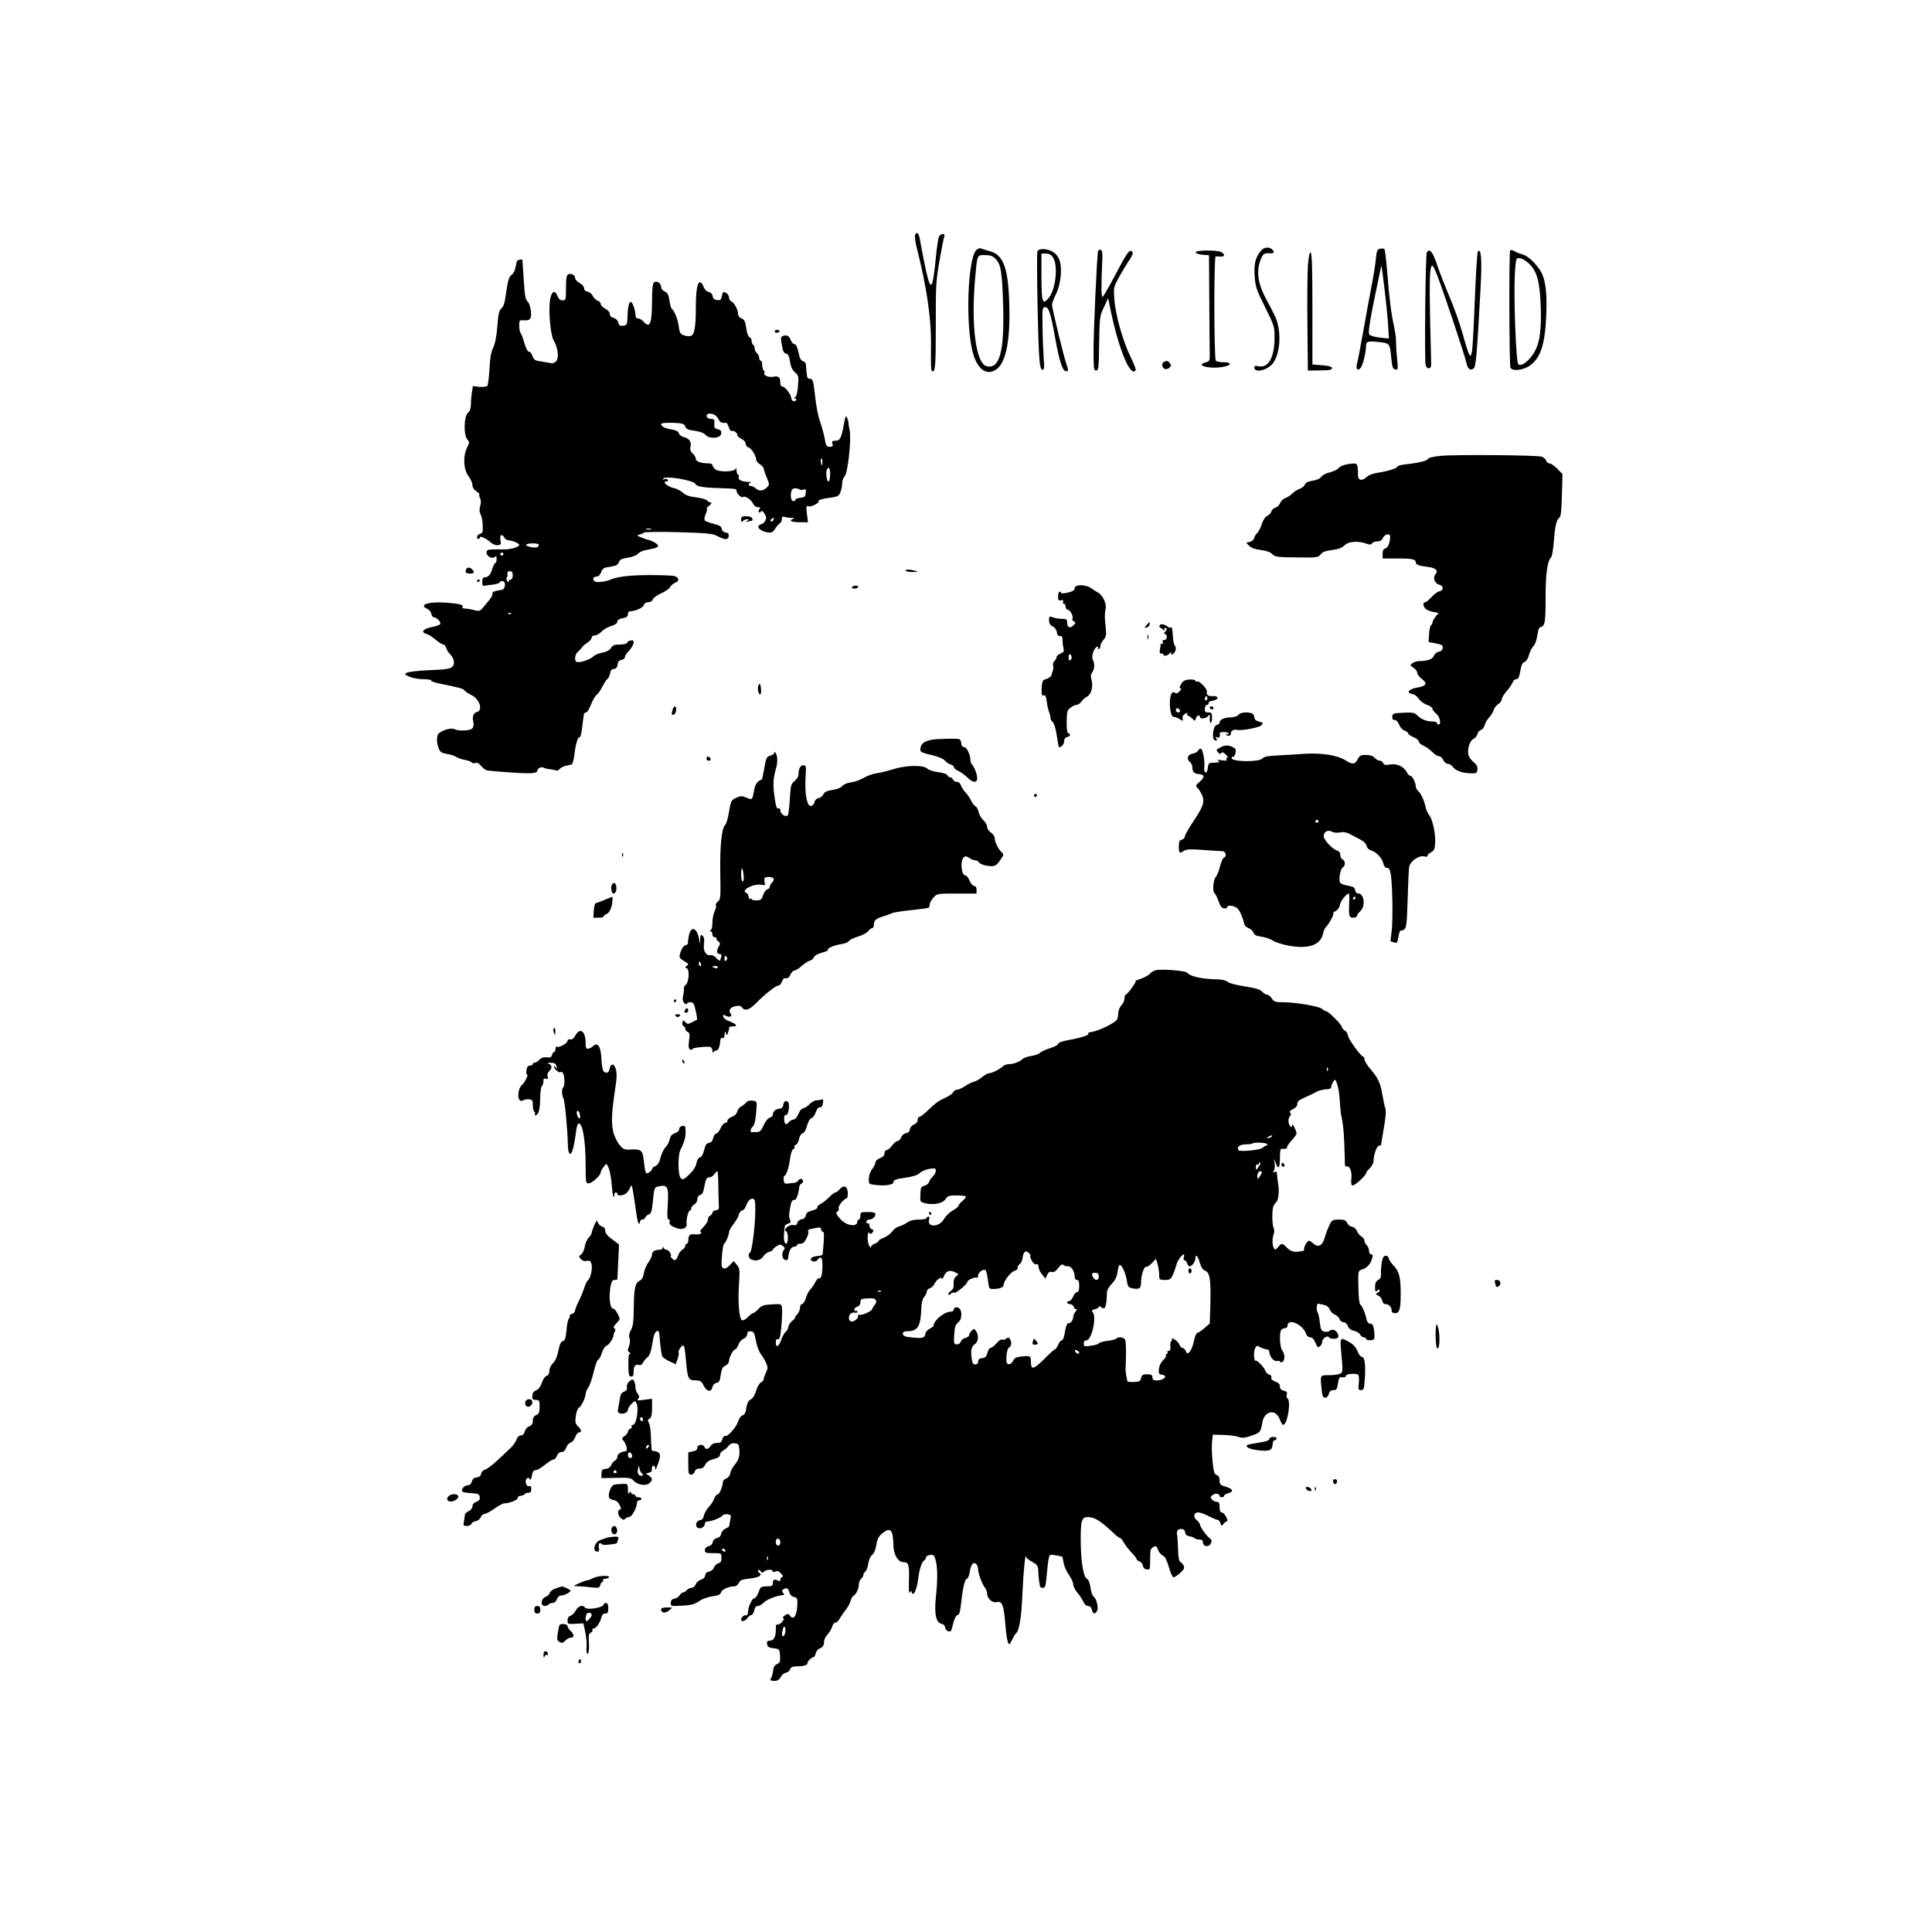 <?xml version="1.0" standalone="no"?>
<!DOCTYPE svg PUBLIC "-//W3C//DTD SVG 20010904//EN"
 "http://www.w3.org/TR/2001/REC-SVG-20010904/DTD/svg10.dtd">
<svg version="1.0" xmlns="http://www.w3.org/2000/svg"
 width="1280pt" height="1280pt" viewBox="0 0 1280 1280"
 preserveAspectRatio="xMidYMid meet">

<g transform="translate(0,1280) scale(0.1,-0.1)"
fill="#000000" stroke="none">
<path d="M6063 11244 c-4 -10 1 -47 10 -83 69 -272 99 -480 95 -668 -1 -78 0
-145 4 -148 24 -24 28 21 28 293 -1 264 1 299 24 433 14 81 29 154 32 163 9
22 -23 21 -35 -2 -5 -9 -14 -69 -20 -132 -24 -243 -36 -246 -80 -25 -11 55
-23 117 -26 137 -7 42 -22 58 -32 32z"/>
<path d="M6467 11142 c-57 -63 -71 -504 -21 -681 30 -109 91 -152 154 -109 67
45 96 202 86 458 -8 218 -41 302 -126 325 -25 7 -52 15 -61 19 -9 4 -22 -1
-32 -12z m128 -56 c36 -36 44 -83 51 -306 9 -309 -23 -428 -110 -406 -70 17
-103 268 -76 576 15 167 12 160 66 160 34 0 51 -6 69 -24z"/>
<path d="M8358 11143 c-40 -46 -50 -84 -46 -167 5 -75 10 -91 69 -210 62 -125
64 -132 63 -205 0 -128 -40 -200 -104 -188 -22 5 -30 3 -30 -7 0 -42 93 -18
127 32 46 69 53 202 15 297 -10 22 -36 74 -59 115 -54 98 -69 176 -48 248 17
57 27 67 67 64 30 -2 35 7 16 26 -17 17 -53 15 -70 -5z"/>
<path d="M9144 11152 c-19 -3 -23 -12 -29 -70 -3 -37 -17 -121 -30 -187 -13
-66 -37 -199 -54 -295 -17 -96 -35 -190 -40 -207 -11 -38 5 -56 25 -28 14 19
34 101 34 140 0 33 10 37 84 29 75 -8 74 -7 84 -112 6 -55 10 -67 26 -70 18
-4 19 1 12 74 -5 44 -7 93 -7 111 1 17 -5 62 -13 100 -19 85 -32 189 -46 368
-6 77 -15 142 -18 146 -4 3 -17 3 -28 1z m51 -482 l7 -113 -58 6 c-31 3 -63
12 -71 19 -12 13 1 92 78 457 3 16 37 -272 44 -369z"/>
<path d="M6873 11134 c-7 -19 4 -627 14 -721 4 -45 10 -63 20 -63 11 0 13 14
8 73 -3 39 -7 133 -8 207 -2 128 -1 135 18 135 23 0 36 -38 65 -201 26 -143
47 -214 66 -221 23 -9 25 1 9 46 -19 55 -95 367 -95 392 0 11 12 42 26 70 31
62 43 168 24 223 -7 23 -24 45 -44 57 -39 24 -94 25 -103 3z m104 -41 c35 -54
17 -214 -31 -269 -39 -47 -46 -27 -46 142 l0 154 30 0 c21 0 35 -8 47 -27z"/>
<path d="M7275 11137 c-7 -24 -30 -524 -30 -657 0 -122 2 -135 17 -135 16 0
18 17 20 180 3 174 4 182 32 240 l28 60 18 -89 c54 -256 131 -441 164 -388 3
5 -12 44 -34 88 -51 104 -100 279 -107 380 -6 80 -5 82 32 150 21 38 52 89 68
112 21 32 26 47 18 55 -18 18 -34 -6 -114 -158 -40 -76 -77 -140 -82 -142 -9
-3 -10 79 -2 244 2 45 -1 64 -10 68 -8 2 -15 -1 -18 -8z"/>
<path d="M10005 11139 c-8 -12 -6 -754 2 -774 10 -27 85 -19 130 14 72 52 101
144 108 351 5 148 -8 231 -45 285 -37 53 -83 93 -118 101 -15 4 -37 13 -49 20
-15 9 -24 10 -28 3z m119 -80 c58 -51 78 -119 84 -294 5 -171 -9 -253 -56
-319 -34 -48 -77 -75 -93 -59 -15 15 -31 440 -23 591 7 109 7 112 30 112 13 0
39 -14 58 -31z"/>
<path d="M7922 11128 c3 -7 23 -14 46 -16 l42 -3 2 -315 c1 -173 2 -331 3
-351 0 -31 -4 -38 -24 -43 -77 -18 13 -46 103 -32 65 9 74 32 12 32 -24 0 -48
5 -51 11 -12 19 -13 689 -1 690 6 1 21 0 34 -1 27 -2 29 16 3 30 -29 15 -174
13 -169 -2z"/>
<path d="M9453 11128 c-9 -14 -16 -708 -8 -745 8 -35 40 -29 37 7 0 3 -3 132
-7 288 -6 272 -3 362 15 362 4 0 20 -33 35 -72 52 -140 183 -533 190 -571 8
-42 29 -57 50 -36 14 14 21 103 45 547 9 176 3 250 -19 226 -4 -5 -13 -148
-20 -319 -6 -170 -15 -326 -19 -345 -8 -33 -9 -34 -20 -14 -6 12 -25 72 -42
134 -17 62 -55 170 -85 240 -30 70 -68 168 -84 216 -29 86 -49 111 -68 82z"/>
<path d="M8665 11038 c-3 -51 -5 -228 -3 -393 l3 -300 80 1 c62 0 80 4 80 15
0 10 -18 15 -65 19 l-65 5 0 369 c0 270 -3 370 -12 373 -7 3 -13 -26 -18 -89z"/>
<path d="M3426 11072 c-2 -4 -7 -24 -11 -45 -4 -21 -15 -42 -25 -47 -16 -9
-26 -39 -36 -115 -11 -77 -16 -93 -33 -109 -15 -14 -20 -38 -26 -117 -5 -67
-14 -113 -27 -141 -14 -29 -22 -70 -25 -142 -3 -56 -10 -106 -14 -112 -5 -6
-28 -9 -53 -7 l-43 5 -6 -39 c-4 -21 -7 -56 -7 -79 0 -28 -6 -47 -20 -59 -27
-24 -29 -148 -4 -176 15 -17 15 -21 -2 -56 -28 -58 -23 -144 10 -188 14 -18
26 -45 26 -58 0 -16 10 -31 26 -42 14 -9 23 -19 20 -22 -3 -3 -1 -14 5 -24 6
-13 7 -31 0 -53 -6 -24 -5 -40 3 -53 6 -10 13 -42 14 -71 2 -47 0 -54 -18 -59
-20 -5 -29 -33 -10 -33 6 0 10 5 10 10 0 13 46 -10 75 -37 11 -10 31 -17 44
-15 20 3 22 8 17 32 -7 35 9 48 24 20 6 -11 19 -20 30 -20 23 0 70 -20 70 -30
0 -14 -57 -31 -101 -30 -93 1 -103 0 -111 -8 -13 -13 1 -39 25 -46 12 -3 25 0
29 7 5 7 8 1 8 -15 0 -16 -4 -28 -8 -28 -5 0 -14 -18 -21 -40 -12 -40 -25 -54
-51 -55 -10 0 -15 -10 -15 -30 0 -22 4 -29 15 -26 8 2 34 6 58 8 23 3 42 10
42 14 0 5 8 9 18 9 26 0 22 -54 -4 -58 -50 -7 -65 -14 -61 -25 2 -7 -8 -26
-22 -43 -14 -17 -34 -41 -44 -53 -14 -18 -24 -21 -45 -16 -27 8 -56 13 -80 14
-7 1 -11 5 -8 10 9 14 -22 22 -105 28 -122 9 -190 -14 -126 -42 12 -6 23 -20
25 -32 2 -13 10 -23 17 -23 18 0 47 -30 42 -44 -2 -6 -28 -16 -58 -21 -56 -11
-74 -34 -33 -45 12 -3 39 -20 59 -37 21 -18 44 -33 51 -33 7 0 16 -10 20 -22
3 -12 15 -31 26 -42 28 -30 34 -65 14 -84 -13 -13 -44 -18 -149 -22 -72 -3
-141 -11 -152 -17 -17 -10 -16 -12 19 -27 21 -9 63 -16 93 -16 30 0 52 -4 49
-8 -3 -5 23 -14 57 -21 136 -27 157 -34 165 -46 4 -6 24 -20 45 -30 54 -25 79
-101 37 -112 -24 -6 -33 -32 -24 -67 4 -16 1 -32 -6 -41 -14 -17 -91 -20 -119
-6 -19 11 -77 -5 -103 -27 -17 -13 -17 -63 0 -104 8 -20 20 -28 54 -33 23 -4
52 -13 63 -21 11 -7 37 -16 58 -19 20 -4 40 -11 43 -17 3 -5 14 -6 24 -3 12 4
24 -2 36 -18 11 -13 27 -26 37 -30 14 -5 212 -20 272 -20 45 0 65 5 65 17 0
16 27 29 42 20 6 -4 27 -9 47 -11 20 -3 38 -7 40 -9 2 -1 10 3 18 11 8 8 26
18 41 21 15 3 32 7 39 9 6 2 14 30 18 62 8 71 24 125 35 118 4 -3 12 23 16 58
4 34 8 67 9 72 1 6 3 16 3 23 1 6 8 12 15 12 7 0 21 23 32 51 11 28 27 56 35
63 8 6 21 21 28 34 6 12 18 32 25 44 6 13 17 27 24 33 6 5 13 21 15 35 2 17
10 26 25 28 15 2 23 11 25 30 2 19 10 28 26 30 12 2 22 10 22 18 0 8 11 26 25
40 14 14 28 36 31 49 5 20 2 24 -15 22 -11 -1 -23 -7 -25 -14 -3 -8 -23 -13
-50 -13 -35 0 -47 -5 -59 -24 -10 -15 -29 -25 -56 -30 -23 -3 -50 -15 -61 -26
-21 -21 -95 -44 -110 -35 -17 10 -11 50 9 67 10 9 23 22 27 30 5 7 21 21 37
31 15 10 27 24 27 32 0 8 9 15 20 15 12 0 31 11 44 24 12 14 41 31 64 38 27 8
42 19 42 29 0 11 12 19 35 23 26 5 35 12 35 26 0 11 6 20 13 20 35 0 86 23 92
40 4 13 15 20 30 20 14 0 26 7 30 19 3 10 28 28 55 40 27 12 54 30 60 42 6 11
22 24 35 29 29 11 24 35 -8 44 -12 3 -84 6 -159 6 -129 0 -217 -10 -263 -30
-30 -13 -83 -20 -100 -14 -22 9 -18 34 6 34 14 0 24 10 32 29 9 26 18 31 60
36 38 6 50 12 57 30 7 18 19 24 59 30 28 4 57 15 66 25 9 10 30 21 46 24 16 3
43 9 59 12 17 3 30 11 30 19 0 11 -45 36 -75 41 -5 1 -23 8 -40 15 -26 10 -27
13 -10 17 11 2 25 8 31 13 6 5 105 7 229 3 184 -5 224 -9 254 -24 54 -28 75
-29 79 -3 2 16 -3 22 -20 25 -14 2 -24 11 -26 24 -2 16 -15 24 -55 34 -29 7
-55 17 -58 23 -4 5 -1 25 7 43 8 19 11 34 7 34 -5 1 3 10 16 20 13 11 18 20
11 20 -6 0 -18 6 -25 14 -8 8 -41 17 -74 21 -43 5 -68 14 -86 30 -14 13 -41
27 -59 31 -40 7 -83 44 -52 44 10 0 14 5 11 11 -4 6 -14 8 -24 4 -12 -5 -13
-3 -4 6 18 18 201 -14 210 -37 6 -17 52 -25 163 -28 110 -4 110 -4 110 -19 0
-18 34 -49 43 -40 11 11 54 -17 66 -43 6 -14 19 -24 32 -24 17 0 19 -3 10 -14
-7 -9 -8 -17 -2 -20 5 -3 11 -1 13 6 3 8 12 2 22 -14 14 -21 15 -31 6 -47 -6
-12 -14 -21 -18 -21 -4 0 -13 -4 -21 -9 -21 -13 9 -41 52 -48 29 -4 36 -1 52
23 10 16 24 33 32 37 7 4 13 17 13 29 0 14 5 18 16 14 9 -3 30 -7 47 -7 18 -1
24 -3 15 -6 -38 -10 -15 -23 38 -23 l57 0 -7 56 c-6 49 -4 56 10 50 17 -7 76
23 68 35 -4 7 16 13 93 24 35 6 43 11 52 37 6 17 11 43 11 59 0 15 7 35 16 43
21 22 46 249 33 306 -5 22 -8 43 -7 47 0 5 -3 19 -9 33 -9 21 -11 16 -23 -45
-16 -89 -25 -105 -56 -105 -21 0 -24 -4 -19 -20 5 -16 2 -20 -18 -20 -22 0
-25 6 -34 58 -6 31 -20 82 -31 112 -11 30 -26 106 -32 168 -11 98 -15 112 -31
112 -11 0 -20 5 -20 10 -1 6 -3 15 -4 20 -1 6 -3 26 -4 46 -1 27 -6 37 -21 41
-14 4 -22 20 -30 59 -8 35 -16 54 -26 54 -8 0 -19 11 -24 24 -11 30 -25 39
-50 31 -15 -5 -18 -12 -14 -38 11 -67 14 -75 33 -80 13 -3 20 -18 25 -53 5
-34 15 -56 33 -71 24 -21 25 -27 20 -89 -3 -40 -10 -70 -18 -75 -11 -7 -11 -9
-1 -9 7 0 10 -5 7 -11 -8 -12 -30 -7 -31 7 -3 32 -42 84 -64 84 -5 0 -10 9
-10 19 0 42 -11 52 -46 45 -34 -6 -69 10 -59 26 3 5 1 11 -5 15 -5 3 -10 19
-10 36 0 16 -4 29 -10 29 -5 0 -10 8 -10 19 0 10 -7 24 -15 31 -8 7 -15 21
-15 31 0 10 -4 21 -10 24 -5 3 -10 15 -10 26 0 11 -6 22 -14 25 -8 3 -17 26
-21 53 -7 54 -13 65 -37 74 -10 3 -18 16 -18 27 0 28 -26 76 -45 83 -8 4 -15
15 -15 26 0 11 -9 25 -20 31 -18 10 -21 7 -27 -20 -5 -26 -10 -31 -32 -28 -18
2 -27 10 -29 25 -2 14 -12 25 -27 29 -14 3 -28 17 -34 35 -5 16 -16 29 -24 29
-17 0 -27 -61 -27 -169 0 -130 -10 -181 -34 -187 -12 -3 -33 -1 -47 5 -22 8
-27 18 -32 58 -6 47 -30 107 -47 118 -4 3 -11 27 -15 54 -5 38 -12 51 -31 60
-14 6 -24 19 -24 30 0 26 -32 45 -48 29 -8 -8 -12 -50 -12 -114 0 -158 -14
-194 -57 -144 -10 11 -25 20 -35 20 -12 0 -18 8 -18 24 0 31 -20 86 -31 86
-12 0 -20 -37 -22 -101 -2 -50 -4 -54 -28 -57 -21 -2 -28 2 -33 21 -3 15 -16
27 -31 31 -16 4 -25 13 -25 26 0 12 -12 26 -30 35 -16 9 -30 22 -30 31 0 8 -9
18 -21 22 -11 4 -26 19 -32 32 -7 14 -23 26 -35 28 -14 2 -22 10 -22 22 0 11
-13 26 -30 35 -17 9 -30 24 -30 34 0 10 -8 21 -17 23 -38 10 -43 -1 -43 -88 0
-81 -1 -84 -23 -84 -16 0 -26 9 -34 30 -16 43 -40 30 -49 -28 -11 -75 3 -230
24 -267 29 -48 37 -119 16 -139 -9 -9 -24 -15 -33 -12 -9 2 -38 7 -64 11 -42
6 -50 10 -59 36 -5 16 -16 29 -24 29 -8 0 -20 23 -30 58 -9 31 -20 61 -25 66
-5 6 -9 27 -9 48 0 36 2 38 28 36 46 -3 55 9 49 65 -4 28 -13 54 -23 61 -12
10 -18 40 -24 142 -5 71 -9 130 -9 132 -2 5 -30 1 -35 -6z m1315 -1025 c8 -7
18 -20 22 -29 5 -16 24 -23 49 -19 3 0 11 -13 17 -30 6 -17 14 -28 19 -25 11
7 37 -11 37 -26 0 -7 12 -19 28 -26 15 -7 27 -21 27 -32 0 -10 9 -21 20 -25
19 -6 50 -56 50 -81 0 -8 11 -21 25 -30 14 -9 25 -22 25 -29 0 -7 9 -34 20
-59 19 -46 19 -47 0 -66 -24 -24 -53 -26 -74 -5 -8 8 -22 15 -30 15 -19 0 -21
16 -3 23 6 3 3 5 -8 4 -39 -1 -77 13 -71 28 3 8 1 17 -4 20 -6 4 -10 16 -10
28 0 15 -3 18 -8 9 -13 -20 -115 -20 -135 0 -9 9 -17 21 -17 27 0 6 -11 11
-24 11 -50 0 -86 12 -86 30 0 9 -9 25 -20 35 -16 14 -19 26 -15 47 7 32 -9 54
-48 63 -14 4 -27 15 -30 25 -3 12 -18 20 -48 25 -45 7 -69 20 -69 37 0 5 33 8
76 7 67 -3 77 -6 84 -25 7 -17 20 -23 62 -28 36 -5 60 -14 72 -27 25 -29 100
-24 104 8 3 17 -3 24 -22 29 -22 5 -25 11 -23 37 2 27 -1 31 -23 32 -15 0 -26
7 -28 18 -4 20 34 23 59 4z m707 -318 c-3 -20 -5 -19 -9 9 -3 20 -2 29 4 23 5
-5 7 -19 5 -32z m52 -66 c0 -55 -16 -73 -23 -28 -6 38 -1 65 14 65 5 0 9 -17
9 -37z m-203 -106 c6 -4 19 -4 28 -1 13 6 16 1 13 -22 -2 -25 -8 -29 -35 -32
-18 -2 -33 -7 -33 -13 0 -5 -7 -9 -15 -9 -15 0 -21 43 -10 72 6 15 32 17 52 5z
m-173 -202 c-4 -8 -11 -12 -16 -9 -6 4 -5 10 3 15 19 12 19 11 13 -6z m-811
-62 c-7 -2 -21 -2 -30 0 -10 3 -4 5 12 5 17 0 24 -2 18 -5z m-743 -102 c0 -6
-4 -13 -10 -16 -14 -9 -81 6 -74 16 7 12 84 12 84 0z m-235 -61 c3 -5 -1 -10
-10 -10 -9 0 -13 5 -10 10 3 6 8 10 10 10 2 0 7 -4 10 -10z m62 -142 c0 -17
-6 -28 -14 -28 -7 0 -13 -6 -13 -12 0 -9 -3 -8 -9 2 -6 8 -7 19 -3 25 4 5 5
17 4 25 -2 10 5 16 16 16 14 0 19 -8 19 -28z m-10 -254 c-3 -3 -12 -4 -19 -1
-8 3 -5 6 6 6 11 1 17 -2 13 -5z"/>
<path d="M5135 10610 c-8 -13 9 -20 24 -11 10 6 9 10 -3 14 -8 3 -18 2 -21 -3z"/>
<path d="M7713 10403 c-19 -7 -16 -40 4 -47 9 -4 23 0 31 8 13 12 13 18 2 30
-13 17 -17 18 -37 9z"/>
<path d="M9545 9780 c-43 -4 -81 -13 -83 -19 -4 -13 -58 -27 -139 -36 -35 -4
-63 -10 -63 -14 0 -12 -60 -32 -121 -41 -40 -6 -69 -16 -84 -30 -32 -30 -60
-23 -58 15 1 17 -1 41 -3 54 -5 22 -8 23 -57 17 -33 -5 -57 -14 -67 -26 -8
-11 -35 -23 -58 -29 -24 -5 -50 -18 -58 -30 -9 -12 -31 -22 -59 -26 -30 -5
-46 -13 -50 -25 -3 -10 -18 -23 -33 -28 -15 -5 -37 -19 -49 -31 -12 -12 -34
-26 -48 -31 -14 -5 -29 -20 -34 -33 -5 -14 -19 -27 -31 -30 -12 -3 -24 -14
-27 -25 -2 -11 -15 -24 -27 -30 -14 -6 -27 -27 -36 -53 -7 -24 -21 -51 -30
-60 -10 -8 -19 -24 -21 -34 -2 -11 -15 -22 -29 -25 l-24 -6 21 -21 c13 -13 40
-23 77 -27 37 -5 63 -14 75 -27 17 -18 33 -21 161 -22 136 -2 142 -1 160 20
13 17 33 24 76 29 41 5 65 14 82 31 26 26 86 31 142 12 25 -9 34 -9 40 1 4 7
20 13 35 13 18 0 30 7 37 23 12 26 48 33 48 10 0 -39 -14 -75 -31 -79 -13 -4
-19 -14 -19 -36 l0 -31 94 0 c101 0 126 -5 126 -25 0 -16 17 -23 81 -31 53 -7
70 -24 49 -49 -19 -23 -4 -62 26 -69 30 -8 30 -39 -1 -44 -11 -2 -34 -19 -51
-38 -17 -19 -36 -34 -42 -34 -17 0 -15 -26 3 -43 7 -8 30 -18 50 -21 l36 -7
-21 -26 c-11 -14 -20 -31 -20 -39 0 -7 -4 -14 -9 -16 -5 -1 -11 -28 -13 -58
l-3 -54 48 -9 c41 -8 48 -12 45 -31 -2 -13 -11 -22 -26 -24 -13 -2 -27 -14
-32 -26 -8 -23 -43 -36 -99 -36 -14 0 -34 -7 -44 -14 -16 -13 -16 -15 8 -30
14 -9 25 -25 25 -34 0 -10 13 -28 30 -40 40 -30 30 -48 -33 -58 -55 -9 -73
-36 -30 -42 13 -2 32 -16 43 -32 11 -16 36 -34 55 -40 19 -6 35 -18 35 -25 0
-7 11 -22 25 -33 25 -20 36 -72 15 -72 -5 0 -10 5 -10 10 0 6 -13 10 -29 10
-39 0 -75 14 -101 40 -19 19 -31 21 -93 18 -66 -3 -72 -5 -73 -26 -1 -15 4
-22 16 -22 11 0 22 -12 29 -30 6 -17 21 -34 35 -40 15 -5 26 -14 26 -20 0 -5
16 -16 35 -24 19 -8 35 -21 35 -29 0 -8 14 -20 30 -27 17 -7 43 -26 58 -41 15
-16 35 -29 45 -29 9 0 23 -11 29 -25 6 -14 19 -25 29 -25 10 0 24 -8 31 -17
20 -28 58 -43 113 -46 47 -2 50 -1 53 24 2 19 -4 33 -22 47 -14 11 -30 31 -35
44 -14 36 5 101 32 113 12 6 23 20 25 31 2 12 12 24 22 27 11 3 22 17 26 32 4
15 17 38 31 53 13 14 26 36 29 48 3 13 17 30 30 39 13 8 24 23 24 33 0 9 14
33 31 52 17 19 35 45 40 58 5 12 15 22 23 22 16 0 21 12 32 72 4 24 13 39 25
43 11 4 23 22 29 46 6 22 19 48 29 58 11 11 22 42 26 71 5 38 12 54 25 57 26
7 30 31 30 201 0 151 12 235 36 259 7 7 15 56 19 110 8 102 18 142 38 155 8 5
13 53 15 147 l4 140 -35 36 c-19 19 -42 35 -51 35 -10 0 -20 9 -23 19 -3 10
-17 22 -31 26 -40 10 -575 14 -667 5z"/>
<path d="M4910 9358 c0 -17 3 -19 12 -10 7 7 19 12 28 12 13 0 13 -2 0 -11
-12 -9 -12 -10 3 -5 10 3 23 6 28 6 4 0 6 7 3 15 -4 9 -19 15 -40 15 -28 0
-34 -4 -34 -22z"/>
<path d="M3087 9026 c-7 -19 1 -26 30 -26 25 0 29 10 11 28 -16 16 -35 15 -41
-2z"/>
<path d="M6000 9020 c0 -5 19 -10 42 -10 49 0 47 5 -4 14 -24 4 -38 3 -38 -4z"/>
<path d="M3160 8949 c0 -5 5 -7 10 -4 6 3 10 8 10 11 0 2 -4 4 -10 4 -5 0 -10
-5 -10 -11z"/>
<path d="M7148 8922 c-18 -2 -28 -9 -28 -20 0 -12 -13 -21 -45 -28 -25 -6 -45
-7 -45 -2 0 4 -4 8 -10 8 -5 0 -10 -14 -10 -31 0 -26 3 -30 19 -26 14 3 18 1
14 -9 -3 -8 0 -14 6 -14 6 0 11 -9 11 -20 0 -11 7 -20 15 -20 16 0 39 -46 30
-60 -3 -5 2 -13 10 -17 14 -8 13 -11 -4 -27 -24 -22 -41 -13 -41 20 0 21 -5
24 -34 24 -19 0 -46 4 -60 10 -24 9 -26 7 -26 -19 0 -19 7 -32 24 -41 15 -7
26 -23 28 -39 2 -18 9 -26 21 -25 13 1 17 -6 17 -30 0 -17 3 -41 6 -53 5 -18
1 -25 -20 -33 -14 -5 -26 -16 -26 -24 0 -7 -6 -19 -14 -25 -8 -7 -12 -21 -9
-31 3 -11 2 -28 -3 -37 -4 -10 -8 -22 -8 -27 -1 -9 -20 -21 -47 -29 -11 -4
-16 -19 -18 -57 -1 -42 1 -51 13 -47 11 5 16 -5 21 -41 3 -26 10 -57 16 -70 5
-13 9 -30 9 -39 0 -9 7 -21 15 -27 8 -6 19 -43 26 -86 6 -41 12 -76 14 -78 9
-10 35 15 35 35 0 16 7 27 20 30 22 6 26 19 8 25 -8 3 -12 28 -11 78 1 65 4
76 25 91 12 10 31 19 40 19 9 0 24 10 32 21 8 12 25 27 37 33 28 14 43 66 31
110 -7 23 -6 37 4 51 16 22 18 59 4 84 -11 22 7 78 28 86 7 2 10 0 7 -5 -3 -6
-1 -10 4 -10 6 0 11 8 11 18 0 11 9 30 21 43 17 20 20 32 15 79 -8 76 -8 90
-1 126 8 35 -20 93 -52 109 -12 6 -27 16 -35 22 -21 18 -60 29 -90 25z m-48
-477 c0 -8 -4 -17 -10 -20 -6 -4 -10 5 -10 20 0 15 4 24 10 20 6 -3 10 -12 10
-20z"/>
<path d="M5645 8910 c-3 -5 3 -10 14 -10 11 0 23 5 26 10 3 6 -3 10 -14 10
-11 0 -23 -4 -26 -10z"/>
<path d="M7597 8659 c-17 -19 -17 -20 -1 -17 9 1 18 11 20 21 3 22 2 21 -19
-4z"/>
<path d="M7684 8659 c-3 -6 -4 -11 -3 -12 2 -2 13 -9 23 -17 13 -10 17 -10 12
-2 -4 6 -2 12 3 12 14 0 14 -13 -1 -28 -9 -9 -9 -12 0 -12 7 0 12 -9 12 -20 0
-12 -7 -20 -16 -20 -10 0 -14 -5 -10 -16 3 -8 2 -12 -4 -9 -6 3 -10 0 -11 -7
0 -7 -2 -23 -5 -35 -3 -16 1 -23 11 -23 8 0 15 -4 15 -10 0 -11 32 -1 42 14 5
7 8 6 8 -3 0 -11 3 -11 15 -1 16 13 20 42 8 54 -4 4 -9 24 -11 44 -1 20 -4 47
-5 59 -1 11 -6 19 -10 16 -4 -3 -13 -1 -20 5 -21 16 -46 21 -53 11z"/>
<path d="M7602 8580 c0 -14 2 -19 5 -12 2 6 2 18 0 25 -3 6 -5 1 -5 -13z"/>
<path d="M7825 8268 c-11 -20 -12 -28 -4 -28 7 0 5 -8 -6 -20 -13 -14 -22 -17
-30 -10 -27 22 -43 -44 -30 -120 5 -28 12 -40 24 -40 9 0 26 -7 38 -15 20 -14
22 -14 18 5 -2 13 4 24 17 31 15 8 19 8 14 0 -4 -6 -3 -11 2 -11 4 0 18 -9 29
-19 21 -20 21 -20 26 0 5 19 27 27 27 9 0 -16 42 -11 55 7 10 14 12 11 10 -15
-1 -18 2 -32 7 -32 4 0 8 16 8 35 0 31 -3 35 -25 35 -20 0 -24 4 -23 25 1 14
8 25 15 25 7 0 12 5 11 11 -2 6 5 13 15 14 34 6 48 15 42 26 -4 5 -17 9 -28 7
-29 -3 -47 9 -41 27 7 17 -51 79 -66 70 -5 -3 -10 -1 -10 5 0 6 -16 9 -39 8
-31 -2 -43 -9 -56 -30z m171 -105 c-10 -10 -19 5 -10 18 6 11 8 11 12 0 2 -7
1 -15 -2 -18z m-178 -71 c2 -7 -3 -12 -12 -12 -9 0 -16 7 -16 16 0 17 22 14
28 -4z"/>
<path d="M5026 8261 c-10 -15 -2 -61 9 -61 7 0 9 14 7 35 -4 37 -7 41 -16 26z"/>
<path d="M4456 8098 c-9 -34 -7 -38 9 -32 16 6 21 54 6 54 -5 0 -11 -10 -15
-22z"/>
<path d="M8015 8110 c3 -5 10 -10 16 -10 5 0 9 5 9 10 0 6 -7 10 -16 10 -8 0
-12 -4 -9 -10z"/>
<path d="M8205 8064 c-6 -9 -27 -16 -55 -17 -43 -2 -70 -15 -70 -35 0 -5 -9
-12 -19 -15 -27 -7 -35 -103 -9 -103 13 0 14 3 6 13 -8 10 -7 12 6 7 14 -6 21
5 17 29 0 4 13 7 29 7 17 0 30 -5 30 -11 0 -5 -5 -7 -12 -3 -7 4 -8 3 -4 -4 4
-6 13 -9 21 -6 8 4 13 10 10 14 -7 12 21 31 37 25 24 -9 147 13 164 29 12 13
13 17 2 20 -7 2 -21 7 -30 10 -10 3 -18 14 -18 25 0 10 -7 22 -16 25 -30 11
-79 6 -89 -10z"/>
<path d="M6210 7903 c-73 -4 -108 -24 -112 -62 -3 -23 2 -26 72 -43 45 -10 80
-25 90 -37 8 -10 25 -22 38 -26 12 -3 22 -12 22 -18 0 -7 14 -18 30 -25 17 -8
43 -27 59 -43 51 -50 80 -32 57 35 -7 20 -18 42 -24 48 -7 7 -12 18 -12 26 0
38 -24 92 -41 92 -12 0 -19 9 -21 28 -3 25 -7 27 -48 28 -25 0 -74 -1 -110 -3z"/>
<path d="M8095 7853 c-40 -21 -40 -20 -25 -38 10 -12 15 -13 21 -4 5 8 13 6
30 -10 12 -11 17 -21 10 -21 -7 0 -9 -5 -5 -12 5 -8 -4 -9 -32 -5 -27 4 -34 3
-24 -3 16 -10 10 -12 -45 -14 -15 -1 -21 -9 -23 -34 -2 -20 -8 -32 -15 -29 -7
2 -10 14 -9 27 7 43 -9 130 -23 130 -7 0 -15 -6 -18 -14 -3 -7 -19 -16 -36
-19 -34 -7 -42 -35 -16 -57 8 -7 15 -22 15 -34 0 -29 11 -41 40 -44 41 -4 44
-18 11 -49 -32 -28 -32 -28 -13 -48 10 -11 23 -35 30 -53 13 -39 1 -71 -71
-178 -26 -39 -47 -78 -47 -86 0 -9 -9 -18 -20 -21 -16 -4 -20 -14 -20 -46 0
-44 5 -48 35 -27 16 10 43 11 125 5 58 -4 115 -8 128 -8 23 -1 32 -36 11 -43
-7 -2 -18 -28 -26 -58 -7 -30 -20 -61 -28 -70 -18 -19 -23 -99 -8 -108 6 -4
17 -27 26 -52 10 -32 21 -46 36 -48 12 -2 21 1 21 7 0 18 49 12 69 -8 16 -16
33 -55 47 -109 2 -7 14 -16 28 -22 13 -5 27 -18 31 -29 4 -15 18 -22 53 -27
26 -4 59 -15 74 -25 14 -11 62 -26 105 -34 132 -25 214 4 229 81 3 18 13 39
21 45 18 16 56 89 46 89 -5 1 3 7 16 14 15 8 26 25 28 41 4 24 43 75 59 75 3
0 5 -24 3 -52 -4 -97 -2 -108 26 -108 14 0 25 5 25 11 0 7 10 21 23 33 35 32
25 116 -13 116 -12 0 -20 9 -22 22 -2 18 -12 24 -47 30 -25 4 -48 13 -52 20
-12 18 1 91 17 101 19 11 18 46 -1 53 -8 4 -15 17 -15 29 0 16 -8 26 -22 30
-30 9 -88 71 -88 94 0 31 27 46 54 31 14 -7 36 -9 55 -5 23 5 43 1 74 -16 23
-12 54 -28 68 -36 15 -7 30 -24 33 -37 3 -14 16 -26 29 -30 33 -8 75 -52 82
-87 4 -19 13 -29 25 -29 13 0 19 -11 25 -46 11 -77 14 -305 5 -374 -5 -35 -8
-65 -7 -66 1 -1 12 -5 24 -8 19 -6 22 -2 28 38 4 25 11 44 15 41 4 -2 15 1 24
8 14 10 17 40 22 197 3 102 7 199 10 215 5 38 64 80 100 71 14 -4 23 -2 22 4
-2 5 8 16 22 23 20 10 26 21 28 57 5 60 -16 159 -38 188 -10 12 -22 37 -25 55
-9 43 -31 91 -50 107 -8 7 -15 20 -15 29 0 25 -23 71 -36 71 -6 0 -16 10 -23
23 -21 39 -66 60 -111 52 -32 -5 -41 -3 -46 9 -3 9 -14 16 -23 16 -9 0 -24 8
-33 19 -10 12 -30 19 -57 19 -36 1 -43 -3 -56 -29 -19 -35 -34 -36 -83 -5 -51
32 -158 49 -267 42 -49 -4 -130 -8 -180 -11 -65 -3 -93 -9 -101 -20 -19 -25
-204 -23 -204 2 0 8 4 12 9 9 11 -7 25 45 14 54 -28 22 -60 27 -88 13z m640
-493 c3 -5 -1 -10 -10 -10 -9 0 -13 5 -10 10 3 6 8 10 10 10 2 0 7 -4 10 -10z
m245 -510 c0 -5 -5 -10 -11 -10 -5 0 -7 5 -4 10 3 6 8 10 11 10 2 0 4 -4 4
-10z"/>
<path d="M5130 7813 c0 -7 -11 -15 -25 -19 -27 -7 -29 -12 -44 -98 -6 -33 -12
-60 -13 -60 -29 -10 -44 -30 -51 -67 -13 -71 -12 -70 -51 -54 -32 13 -39 13
-70 -1 -32 -16 -34 -21 -46 -92 -7 -42 -18 -81 -25 -87 -23 -19 -36 -136 -33
-317 3 -164 2 -178 -16 -191 -10 -8 -16 -19 -13 -24 4 -6 0 -24 -8 -39 -8 -16
-15 -50 -15 -76 0 -28 -5 -48 -12 -51 -10 -4 -10 -6 0 -6 6 -1 12 -10 12 -21
0 -12 7 -20 17 -20 9 0 13 -3 10 -7 -4 -3 1 -12 11 -19 14 -11 15 -16 5 -33
-17 -28 -16 -51 2 -51 16 0 19 -9 9 -34 -5 -14 -9 -13 -28 6 -11 13 -28 22
-37 20 -31 -6 -52 28 -45 74 4 30 1 45 -9 54 -13 11 -15 7 -16 -21 l-1 -34 -7
37 c-15 74 -53 85 -67 20 -4 -20 -7 -42 -6 -48 1 -7 -6 -14 -17 -17 -11 -2
-24 -20 -31 -42 -13 -41 -15 -39 37 -72 15 -10 16 -13 3 -22 -13 -9 -13 -11 0
-16 20 -7 14 -95 -7 -110 -8 -6 -14 -18 -12 -26 2 -7 -1 -29 -5 -46 -6 -24 -3
-37 8 -49 9 -8 16 -11 16 -5 0 6 11 11 23 11 21 0 25 -8 36 -56 7 -30 11 -57
9 -59 -1 -1 -16 -9 -33 -18 -27 -13 -31 -13 -45 1 -14 15 -15 15 -19 -3 -2
-11 2 -21 8 -23 6 -2 11 -10 11 -18 0 -8 7 -17 16 -21 13 -5 15 -15 9 -58 -5
-43 -3 -54 10 -59 9 -3 14 -2 11 3 -6 9 101 21 122 14 6 -3 12 -15 13 -27 0
-11 3 -15 6 -8 2 6 11 12 19 12 13 0 23 25 26 66 1 13 7 20 15 17 9 -3 13 4
14 23 0 24 2 26 8 10 7 -19 8 -18 15 5 5 13 8 27 7 32 -1 4 11 7 26 7 22 0 24
3 15 13 -7 6 -27 17 -45 23 -18 6 -34 19 -35 28 -3 15 -1 16 17 6 26 -13 47
-4 31 15 -16 20 -2 42 33 49 23 5 35 2 43 -9 19 -25 47 -17 89 25 60 61 134
120 151 120 8 0 19 11 24 25 5 14 13 25 17 24 21 -3 31 3 41 26 6 14 18 25 25
25 8 0 30 14 48 30 19 17 44 33 56 36 11 3 23 13 25 22 3 10 24 22 53 30 26 7
45 15 41 19 -9 10 40 31 88 38 25 4 47 13 50 20 2 7 30 21 61 30 31 10 62 27
68 37 7 10 17 18 24 18 7 0 13 11 13 24 0 29 13 40 65 56 22 7 48 16 57 21 9
4 65 13 124 19 59 6 111 13 116 16 4 3 8 13 8 23 0 10 11 30 25 45 24 26 26
26 155 26 l130 0 0 25 c0 16 -6 25 -16 25 -8 0 -22 16 -30 35 -8 19 -20 35
-28 35 -27 0 -36 99 -11 120 11 9 19 8 37 -4 12 -9 30 -16 40 -16 9 0 21 -7
25 -15 5 -8 30 -18 55 -21 50 -7 59 -2 92 48 17 25 17 27 -1 45 -22 22 -43 67
-43 92 0 10 -11 26 -25 35 -14 9 -25 26 -25 38 0 11 -11 31 -25 44 -14 13 -28
37 -32 55 -3 17 -12 33 -19 36 -8 3 -21 20 -30 39 -9 18 -26 43 -39 56 -12 13
-25 33 -29 46 -4 13 -15 22 -27 22 -11 0 -22 7 -25 15 -4 8 -12 15 -19 15 -7
0 -15 6 -18 14 -3 8 -28 16 -61 20 -31 4 -64 15 -73 24 -25 25 -140 23 -228
-5 -38 -12 -89 -24 -113 -27 -24 -4 -60 -17 -80 -30 -20 -12 -57 -26 -82 -29
-27 -3 -51 -14 -61 -25 -9 -12 -34 -22 -65 -26 -38 -6 -52 -13 -59 -29 -6 -12
-20 -23 -32 -25 -13 -2 -24 -13 -27 -28 -4 -14 -14 -24 -25 -24 -25 0 -40 81
-34 188 5 77 4 82 -15 82 -20 0 -32 -24 -32 -65 0 -10 -12 -28 -26 -40 -23
-18 -26 -28 -31 -117 -3 -53 -9 -102 -13 -108 -11 -18 -50 6 -50 30 0 12 -5
17 -14 14 -10 -4 -16 14 -24 73 -12 82 -10 125 7 183 14 43 14 90 1 110 -6 10
-10 11 -10 3z m-203 -813 c2 -24 0 -40 -6 -40 -6 0 -11 21 -11 47 0 55 11 51
17 -7z m198 -20 c3 -6 -1 -17 -9 -26 -9 -8 -16 -22 -16 -29 0 -7 -7 -15 -16
-17 -9 -2 -22 -19 -28 -38 -10 -30 -15 -35 -43 -35 -18 -1 -33 3 -33 8 0 4 -4
5 -10 2 -5 -3 -10 3 -10 13 0 11 -7 22 -15 26 -42 16 46 64 100 54 23 -5 26
-3 21 17 -3 12 -3 25 1 29 10 10 51 7 58 -4z m-313 -542 c-9 -9 -12 -7 -12 12
0 19 3 21 12 12 9 -9 9 -15 0 -24z m-168 -23 c3 -8 1 -15 -4 -15 -6 0 -10 7
-10 15 0 8 2 15 4 15 2 0 6 -7 10 -15z m111 -25 c-3 -5 -12 -7 -20 -3 -21 7
-19 13 6 13 11 0 18 -4 14 -10z"/>
<path d="M4680 7776 c0 -9 7 -16 16 -16 9 0 14 5 12 12 -6 18 -28 21 -28 4z"/>
<path d="M6850 7530 c0 -5 5 -10 10 -10 6 0 10 5 10 10 0 6 -4 10 -10 10 -5 0
-10 -4 -10 -10z"/>
<path d="M4121 7134 c0 -11 3 -14 6 -6 3 7 2 16 -1 19 -3 4 -6 -2 -5 -13z"/>
<path d="M4057 6943 c-13 -13 -7 -63 7 -63 16 0 24 25 18 53 -5 18 -14 22 -25
10z"/>
<path d="M4030 6848 c-46 -19 -65 -27 -79 -30 -10 -3 -15 -20 -17 -51 l-3 -47
35 0 c19 0 34 4 34 9 0 5 9 12 19 16 20 6 38 50 39 93 0 12 0 22 -1 21 -1 0
-13 -5 -27 -11z"/>
<path d="M7660 6373 c-14 -3 -32 -13 -40 -23 -8 -10 -35 -25 -60 -34 -25 -8
-41 -15 -37 -16 11 0 -54 -90 -65 -90 -4 0 -8 -11 -8 -25 0 -14 -9 -34 -20
-45 -11 -11 -20 -32 -21 -47 0 -16 -3 -36 -7 -45 -9 -22 -114 -75 -166 -84
-23 -4 -35 -9 -27 -12 19 -6 -47 -28 -131 -43 -41 -7 -68 -17 -68 -25 0 -7
-25 -20 -55 -29 -30 -10 -60 -24 -66 -31 -6 -7 -31 -16 -55 -20 -25 -3 -51
-13 -59 -20 -18 -18 -60 -34 -90 -34 -13 0 -30 -6 -37 -12 -22 -21 -75 -48
-93 -48 -9 0 -30 -11 -47 -25 -16 -14 -41 -28 -56 -32 -14 -3 -41 -17 -60 -30
-19 -12 -43 -23 -52 -23 -10 0 -21 -7 -24 -15 -3 -9 -27 -26 -53 -38 -48 -22
-58 -29 -126 -93 -20 -19 -41 -34 -47 -34 -5 0 -10 -9 -10 -20 0 -12 -10 -24
-24 -30 -14 -5 -26 -19 -28 -32 -2 -15 -11 -24 -26 -26 -13 -2 -27 -14 -32
-28 -5 -13 -16 -24 -24 -24 -8 0 -24 -13 -36 -30 -12 -16 -28 -30 -36 -30 -8
0 -14 -9 -14 -21 0 -14 -10 -24 -30 -32 -17 -6 -30 -19 -30 -28 0 -9 -10 -29
-21 -44 -13 -15 -22 -42 -23 -63 -1 -36 0 -37 39 -42 69 -9 125 0 125 19 0 14
15 19 76 28 51 7 82 17 97 31 12 12 41 24 65 28 37 6 42 4 42 -13 0 -11 -9
-28 -20 -38 -11 -10 -22 -26 -25 -36 -4 -11 -17 -22 -31 -25 -18 -5 -24 -13
-25 -35 -1 -16 -2 -39 -2 -51 -1 -18 6 -24 33 -30 57 -13 116 -1 134 27 14 22
24 25 76 25 33 0 60 -4 60 -8 0 -5 -11 -18 -25 -30 -14 -12 -25 -26 -25 -31 0
-5 -18 -20 -39 -32 -22 -12 -47 -37 -57 -55 -31 -57 -116 -58 -98 -1 3 9 1 17
-5 17 -6 0 -11 -4 -11 -10 0 -5 -23 -10 -51 -10 -34 0 -60 -6 -78 -19 -15 -11
-39 -23 -54 -26 -15 -4 -36 -19 -46 -34 -11 -15 -35 -33 -55 -41 -20 -7 -36
-18 -36 -22 0 -5 -11 -13 -25 -18 -14 -5 -25 -15 -25 -22 0 -7 -6 -2 -13 12
-13 25 -10 102 3 81 5 -9 10 -8 20 3 10 13 9 17 -4 22 -9 3 -16 15 -16 26 0
10 -4 16 -10 13 -5 -3 -10 1 -10 9 0 9 8 16 18 16 21 0 42 18 42 37 0 9 -16
13 -50 13 -47 0 -50 -2 -50 -25 0 -14 -4 -25 -10 -25 -5 0 -10 -6 -10 -14 0
-37 -70 -28 -109 14 -34 37 -37 45 -20 55 6 4 8 13 5 20 -5 14 36 65 53 65 5
0 8 17 8 37 -2 45 -27 55 -54 24 -9 -12 -22 -21 -28 -21 -6 0 -24 -14 -41 -31
-16 -17 -42 -37 -57 -45 -15 -8 -25 -19 -22 -24 3 -5 -12 -14 -34 -20 -29 -8
-40 -16 -43 -33 -2 -14 -11 -23 -27 -25 -13 -2 -26 -12 -29 -24 -3 -14 -10
-18 -27 -14 -25 6 -71 -33 -47 -41 7 -3 12 -21 12 -44 0 -40 -15 -53 -24 -21
-4 15 -4 30 3 98 1 7 11 14 22 17 16 4 20 10 14 24 -9 22 -9 29 -1 77 8 46 13
56 30 56 12 0 26 37 31 85 1 10 8 21 14 23 16 5 14 32 -3 32 -8 0 -16 -6 -18
-12 -3 -7 -16 -14 -29 -15 -13 -1 -33 -3 -44 -5 -15 -2 -21 3 -23 25 -2 15 1
27 5 27 12 0 30 55 38 118 4 31 13 56 21 59 8 3 11 9 8 14 -3 5 1 12 9 15 8 3
18 20 21 39 4 19 14 35 24 37 10 3 22 23 29 51 8 27 19 47 29 49 9 2 22 19 28
38 7 22 18 35 28 34 11 -1 18 8 20 28 4 22 1 28 -9 23 -8 -3 -23 -5 -34 -5
-11 0 -31 -11 -44 -24 -13 -14 -32 -26 -41 -28 -9 -2 -21 -11 -25 -20 -5 -10
-13 -26 -18 -35 -4 -10 -17 -20 -27 -21 -10 -2 -25 -11 -31 -20 -16 -20 -28
-8 -28 28 0 16 5 26 12 23 17 -7 29 77 12 88 -16 10 -26 2 -31 -26 -2 -13 -12
-20 -27 -21 -23 -1 -41 -19 -41 -41 0 -6 -9 -15 -21 -18 -12 -4 -29 -26 -40
-51 -16 -35 -25 -44 -44 -44 -14 0 -28 0 -32 -1 -15 -1 -13 19 3 36 15 15 22
49 27 140 2 26 -2 30 -28 33 -17 2 -33 -2 -40 -11 -5 -7 -20 -19 -32 -26 -13
-6 -25 -22 -29 -36 -3 -14 -17 -28 -35 -34 -16 -5 -29 -17 -29 -25 0 -9 -7
-16 -16 -16 -8 0 -22 -16 -30 -35 -8 -19 -21 -35 -28 -35 -8 0 -17 -13 -21
-29 -4 -20 -13 -31 -28 -33 -16 -2 -24 -14 -32 -48 -7 -28 -17 -46 -28 -48
-10 -2 -19 -17 -23 -39 -4 -22 -21 -49 -47 -74 -37 -35 -43 -38 -57 -24 -19
19 -20 151 -2 187 30 59 38 94 33 148 -2 19 -41 11 -41 -9 0 -12 -11 -23 -29
-29 -20 -7 -30 -19 -34 -41 -4 -17 -16 -40 -28 -52 -11 -11 -26 -42 -33 -68
-7 -31 -18 -49 -33 -56 -13 -5 -23 -14 -23 -20 0 -6 -9 -16 -19 -22 -23 -15
-26 -9 -36 80 -7 66 -18 75 -86 71 -43 -2 -49 0 -77 34 -16 21 -34 59 -40 87
-13 64 -10 125 17 305 10 67 8 99 -7 125 -12 22 -28 13 -34 -19 -4 -23 -18
-29 -36 -17 -8 5 -15 35 -17 80 -4 89 -24 120 -57 89 -7 -7 -21 -14 -30 -16
-15 -2 -18 5 -18 38 0 79 -37 105 -68 50 -11 -21 -23 -29 -34 -26 -11 2 -18
-2 -18 -10 0 -16 -56 -47 -70 -39 -6 3 -10 -3 -10 -14 0 -12 -4 -21 -9 -21 -5
0 -11 -9 -14 -20 -4 -15 -12 -18 -35 -15 -21 2 -36 -3 -48 -16 -9 -10 -23 -19
-31 -19 -7 0 -13 -4 -13 -10 0 -5 -8 -10 -19 -10 -13 0 -20 -9 -23 -30 -3 -16
-1 -30 4 -30 11 0 -16 -53 -35 -69 -21 -17 -31 -79 -16 -97 7 -9 16 -11 23 -5
6 5 23 9 38 8 25 -2 28 -6 28 -39 0 -20 5 -40 10 -43 6 -4 7 -11 4 -17 -4 -6
-1 -9 7 -6 19 6 27 41 28 120 1 37 6 70 11 73 6 3 10 17 10 30 0 19 4 23 17
18 13 -5 15 -2 11 15 -4 13 1 27 12 37 21 19 17 42 -8 48 -10 3 -3 5 14 6 21
1 34 -5 38 -15 9 -24 7 -31 -4 -14 -5 8 -10 10 -10 4 0 -16 35 -45 44 -37 4 4
11 1 16 -7 12 -19 13 -87 1 -95 -11 -6 -9 -54 2 -72 9 -14 27 -207 29 -300 1
-40 5 -64 14 -67 13 -5 26 42 40 142 3 29 10 55 14 57 28 17 50 -106 50 -273
0 -116 1 -122 20 -122 22 0 80 53 80 73 0 7 9 23 19 36 18 23 19 23 28 5 13
-23 23 -80 28 -146 3 -46 15 -82 15 -45 0 10 5 17 10 17 6 0 10 -4 10 -10 0
-17 46 -11 63 8 9 9 20 28 25 41 7 19 12 0 25 -90 9 -63 18 -122 20 -131 4
-24 17 -35 17 -15 0 10 7 17 15 17 9 0 18 7 21 15 3 8 14 17 24 20 13 4 19 21
24 73 11 109 10 106 45 113 54 11 62 -6 55 -122 -5 -74 -3 -99 6 -99 7 0 10
-6 7 -14 -7 -17 7 -29 50 -44 35 -12 67 3 62 29 -5 23 11 89 21 89 6 0 10 7
10 15 0 8 9 19 20 25 11 6 20 21 20 34 0 15 7 26 19 29 12 3 21 17 25 43 12
64 16 74 37 74 10 0 24 9 31 20 7 11 16 20 20 20 4 0 7 -42 7 -92 1 -51 2
-109 3 -128 3 -30 0 -35 -19 -38 -13 -2 -23 -9 -23 -17 0 -7 -7 -15 -15 -19
-8 -3 -15 -15 -15 -26 0 -11 -14 -34 -30 -50 -17 -17 -26 -30 -20 -30 6 0 8
-5 4 -11 -3 -6 -21 -9 -40 -7 -35 4 -44 -5 -44 -43 0 -10 -4 -19 -10 -19 -5 0
-10 -7 -10 -15 0 -8 -9 -19 -19 -24 -10 -6 -24 -24 -29 -41 -12 -33 -23 -37
-42 -15 -7 8 -9 15 -6 15 4 0 2 9 -4 20 -6 11 -17 20 -25 20 -7 0 -16 6 -18
13 -4 10 -6 10 -6 0 -1 -7 -10 -13 -20 -13 -33 0 -51 -11 -51 -32 0 -11 -11
-34 -24 -51 -13 -18 -27 -50 -30 -72 -5 -28 -14 -44 -28 -50 -30 -14 -38 -51
-39 -182 -1 -87 -5 -120 -19 -145 -12 -22 -15 -40 -9 -55 5 -13 3 -34 -4 -53
-10 -25 -9 -33 3 -40 9 -6 10 -10 3 -10 -8 0 -11 -23 -10 -75 1 -64 4 -75 18
-75 13 0 17 8 17 29 -1 38 10 54 33 48 13 -4 23 2 30 16 6 12 20 29 31 37 13
11 22 38 30 88 7 51 16 75 28 82 15 8 18 1 23 -71 4 -44 10 -87 15 -95 5 -9
27 -24 49 -34 l40 -18 12 34 c7 19 10 38 7 42 -7 11 23 54 33 47 5 -2 11 -42
15 -88 11 -131 15 -142 62 -142 34 -1 41 -5 56 -35 21 -41 50 -46 58 -10 4 15
14 26 27 28 17 3 23 13 28 53 6 40 12 53 31 61 13 6 24 20 24 30 0 25 28 78
41 78 5 0 15 14 21 31 6 17 21 34 34 39 14 6 24 18 24 30 0 13 7 20 19 20 25
0 29 -7 41 -72 6 -29 19 -64 30 -78 11 -14 27 -40 35 -59 13 -30 13 -37 0 -64
-8 -16 -15 -36 -15 -43 0 -7 -8 -18 -19 -23 -10 -6 -25 -31 -32 -57 -9 -29
-22 -50 -36 -56 -15 -8 -23 -23 -28 -55 -5 -33 -12 -47 -26 -50 -10 -3 -22
-19 -27 -37 -11 -38 -70 -106 -87 -100 -7 3 -15 -5 -19 -20 -5 -21 -13 -26
-36 -26 -19 0 -34 -7 -42 -20 -15 -23 -34 -26 -41 -6 -8 21 -47 16 -47 -6 0
-13 -10 -20 -30 -24 l-30 -6 0 -74 c0 -66 2 -74 19 -74 10 0 21 9 24 20 3 14
14 20 31 20 19 0 30 8 38 26 8 17 25 29 55 37 30 8 43 16 43 29 0 9 10 23 23
29 12 7 28 21 35 31 9 12 23 18 40 16 23 -2 28 -9 30 -37 5 -46 -4 -74 -32
-108 -13 -16 -26 -40 -28 -53 -1 -14 -13 -29 -25 -35 -13 -5 -23 -14 -23 -20
0 -29 -23 -85 -34 -85 -8 0 -18 -13 -24 -28 -5 -16 -22 -42 -37 -57 -14 -16
-29 -42 -32 -57 -3 -18 -13 -28 -27 -30 -26 -4 -34 -43 -10 -52 19 -7 44 10
44 30 0 8 8 14 17 14 26 0 87 24 99 38 12 17 60 11 56 -6 -3 -18 -10 -56 -11
-63 -1 -3 -12 -11 -25 -17 -14 -6 -26 -21 -28 -34 -2 -14 -12 -24 -28 -28 -15
-4 -26 -14 -28 -27 -2 -13 -13 -24 -28 -27 -15 -4 -24 -14 -24 -26 0 -18 7
-20 55 -20 55 0 55 0 55 -31 0 -23 -5 -32 -21 -36 -11 -3 -24 -16 -29 -29 -5
-12 -19 -24 -32 -26 -15 -2 -24 -11 -26 -25 -2 -15 -13 -25 -28 -29 -14 -4
-30 -17 -34 -30 -6 -14 -18 -24 -29 -24 -10 0 -24 -7 -31 -15 -7 -8 -18 -15
-24 -15 -6 0 -17 -9 -23 -19 -7 -11 -23 -21 -35 -23 -16 -2 -23 -10 -24 -26
-1 -24 0 -24 75 -20 61 3 83 9 113 30 21 15 58 28 88 32 39 5 53 12 57 26 5
19 50 40 87 40 12 0 25 9 31 23 8 18 21 23 68 28 64 7 92 23 67 39 -8 5 -11
12 -7 17 5 4 12 1 17 -7 7 -12 12 -12 22 -2 15 15 58 16 58 2 0 -7 6 -8 16 -2
12 7 22 4 37 -11 14 -14 17 -22 9 -25 -7 -2 -12 -10 -12 -18 0 -11 -4 -12 -19
-5 -21 12 -31 5 -31 -21 0 -14 -8 -18 -40 -18 -30 0 -42 -5 -46 -18 -12 -36
-28 -62 -38 -62 -14 0 -40 -57 -40 -90 -1 -16 -6 -24 -15 -22 -13 3 -31 -14
-31 -30 0 -16 30 -7 42 12 7 11 19 20 26 20 7 0 15 14 19 30 4 20 11 30 24 30
10 0 28 11 41 24 20 20 84 45 125 48 10 1 10 5 1 15 -9 11 -8 17 3 24 20 13
33 6 39 -21 4 -15 15 -27 30 -30 23 -6 25 -10 22 -61 -4 -65 -25 -95 -47 -65
-13 17 -15 17 -37 2 -12 -9 -17 -16 -10 -16 9 0 7 -7 -5 -24 -10 -13 -24 -21
-31 -19 -8 4 -12 -4 -12 -23 2 -56 -12 -84 -41 -84 -15 0 -20 -6 -17 -22 2
-19 11 -24 43 -28 39 -5 40 -6 43 -50 2 -39 0 -46 -20 -55 -16 -7 -24 -20 -26
-45 -2 -19 -8 -40 -13 -47 -12 -14 -1 -21 29 -19 13 0 28 11 35 26 7 14 22 26
34 28 12 2 25 12 28 23 5 14 16 19 45 19 44 0 70 8 70 22 0 12 26 38 38 38 5
0 13 11 16 25 4 14 14 29 24 32 22 8 32 23 32 49 0 12 11 33 24 47 13 14 26
37 30 51 3 14 13 26 21 26 8 0 20 10 26 23 7 12 24 38 40 58 15 19 31 47 34
62 4 15 13 31 20 35 18 10 35 47 35 75 0 14 7 30 15 37 8 7 15 18 15 25 0 7 6
18 14 24 7 6 16 30 19 53 3 25 14 48 26 57 12 10 22 34 27 65 5 38 14 56 37
75 56 47 74 29 76 -77 1 -62 31 -112 67 -112 34 0 39 -16 36 -120 -2 -67 0
-91 7 -80 7 10 11 11 11 3 0 -7 4 -13 9 -13 12 0 29 51 35 105 7 57 23 107 38
116 7 5 13 14 13 21 0 7 12 14 27 16 23 3 28 -2 37 -35 13 -47 14 -130 1 -250
-11 -106 2 -166 38 -171 12 -2 22 -12 24 -25 3 -24 36 -36 42 -15 2 7 9 32 15
56 7 24 18 42 26 42 9 0 15 18 20 58 12 112 27 182 40 182 7 0 15 18 19 42 9
53 23 73 42 57 8 -6 14 -22 14 -35 0 -28 28 -103 47 -125 7 -8 13 -25 13 -37
0 -33 35 -64 64 -56 35 8 46 -19 56 -139 4 -56 12 -112 17 -125 9 -23 10 -22
29 15 10 21 22 40 26 43 21 16 36 110 42 265 6 141 20 281 25 239 0 -6 18 -20
40 -32 35 -20 39 -26 40 -64 1 -24 3 -52 5 -63 3 -11 5 -26 5 -32 1 -7 9 -13
20 -13 16 0 19 11 25 78 4 42 9 92 13 111 6 33 6 33 46 27 23 -4 43 -8 45 -10
1 -2 6 -21 9 -42 4 -21 19 -56 35 -78 15 -21 28 -49 28 -62 0 -13 13 -38 28
-56 15 -18 33 -45 40 -61 7 -16 19 -27 31 -27 12 0 21 -9 25 -25 7 -29 21 -32
34 -8 12 20 -4 85 -23 95 -7 5 -16 31 -20 58 -4 33 -13 54 -24 60 -24 13 -41
120 -41 263 0 137 8 153 67 144 37 -6 75 -33 156 -109 16 -16 33 -28 38 -28 4
0 15 -12 23 -27 8 -16 31 -45 50 -66 20 -20 36 -41 36 -46 0 -5 9 -12 19 -16
11 -3 21 -16 23 -28 2 -14 11 -23 26 -25 21 -3 22 0 22 67 0 61 3 72 21 81 18
10 22 8 31 -18 6 -16 20 -33 32 -38 14 -6 26 -29 40 -76 10 -38 25 -68 31 -68
7 0 27 13 45 30 26 24 29 32 21 49 -6 10 -16 21 -22 23 -7 2 -13 34 -14 83 -2
44 -4 85 -5 90 -7 30 1 45 24 45 18 0 25 -6 28 -22 2 -16 11 -24 28 -26 14 -2
29 -8 34 -13 6 -5 20 -9 33 -9 16 0 23 -6 23 -19 0 -28 38 -34 51 -8 10 17 8
24 -7 36 -25 21 -64 76 -64 91 0 6 -10 20 -22 29 -25 21 -19 51 11 51 11 0 42
-11 69 -25 28 -14 55 -25 60 -25 6 0 14 -10 18 -22 6 -20 8 -20 19 -5 7 9 17
17 23 17 6 0 5 12 -4 30 -9 17 -22 30 -30 30 -9 0 -14 11 -14 35 0 28 -4 35
-19 35 -10 0 -25 7 -32 16 -11 14 -10 18 5 29 18 14 46 10 46 -6 0 -5 7 -9 15
-9 8 0 15 4 15 10 0 5 11 12 24 16 42 10 37 29 -10 43 -39 12 -44 16 -44 43 0
21 -6 31 -18 35 -16 4 -21 20 -28 86 -5 45 -7 105 -4 132 l5 50 71 -2 c39 -1
84 -7 99 -13 20 -7 38 -7 64 1 82 26 83 27 95 99 9 47 45 74 80 59 15 -7 30
-26 36 -45 7 -19 16 -34 21 -34 29 0 54 159 29 175 -6 4 -8 15 -5 26 5 14 0
20 -19 25 -18 4 -26 13 -26 28 0 15 -9 25 -31 33 -21 8 -30 17 -26 27 3 8 -2
16 -14 19 -10 3 -22 13 -25 24 -9 24 -55 73 -64 68 -13 -8 -16 59 -5 82 10 19
13 20 35 7 14 -7 33 -13 43 -14 9 0 17 -8 17 -18 0 -29 30 -64 51 -59 11 3 19
1 19 -4 0 -4 7 -6 15 -3 19 8 19 53 0 78 -15 20 -20 100 -9 130 3 9 15 16 25
16 10 0 19 7 19 15 0 57 104 11 125 -56 4 -11 15 -19 26 -19 12 0 24 -12 34
-36 13 -31 17 -34 30 -24 8 7 15 21 15 31 0 22 35 44 45 29 8 -13 52 -13 60 0
10 16 -14 50 -35 50 -10 0 -21 -4 -24 -9 -3 -4 -17 -6 -30 -4 -22 5 -26 12
-32 62 -3 31 -10 61 -15 67 -10 13 -6 60 5 57 3 -1 20 -4 37 -8 19 -4 34 -16
39 -31 5 -13 21 -29 34 -34 13 -5 27 -18 31 -29 3 -12 15 -21 26 -21 12 0 23
-10 29 -25 6 -17 20 -27 40 -32 17 -3 35 -14 41 -24 5 -11 16 -19 24 -19 8 0
15 -4 15 -10 0 -12 47 -13 54 -1 3 5 3 30 0 55 -5 36 -11 46 -25 46 -12 0 -21
10 -25 28 -9 43 -27 86 -40 97 -8 6 -13 45 -14 105 -3 125 -4 120 29 131 31
11 54 38 63 77 4 15 2 22 -8 22 -8 0 -14 10 -14 24 0 13 -7 29 -15 36 -8 7
-15 20 -15 29 0 9 -9 22 -20 29 -12 7 -25 23 -30 37 -5 13 -19 25 -32 27 -13
2 -27 13 -33 26 -8 18 -18 22 -55 22 -43 -1 -46 -2 -65 -43 -11 -23 -24 -60
-30 -81 -13 -49 -43 -63 -73 -35 -12 10 -24 19 -28 19 -12 0 -33 -34 -34 -53
0 -9 -3 -16 -7 -16 -5 1 -12 0 -18 -1 -36 -9 -63 -2 -88 23 -33 33 -35 33 -59
5 -16 -19 -21 -20 -28 -8 -12 18 -12 67 -1 95 5 11 4 28 0 37 -10 19 -13 100
-5 137 3 13 12 28 20 35 17 12 23 78 13 131 -3 17 -6 41 -6 54 -1 17 -5 22
-17 17 -13 -5 -14 -4 -5 7 6 8 9 29 6 48 l-5 34 13 -33 c17 -45 27 -30 27 40
0 32 3 57 8 57 19 -3 45 2 39 7 -4 4 9 24 28 46 19 21 35 42 35 47 0 18 -29
76 -30 58 0 -26 -17 -12 -23 18 -2 15 1 32 9 39 9 9 9 17 2 24 -7 7 -1 14 19
24 16 7 28 21 28 32 0 20 9 27 65 52 19 8 48 22 63 31 16 8 44 15 63 16 24 1
34 6 34 17 0 9 6 25 14 35 12 17 14 16 26 -20 7 -21 14 -67 16 -103 2 -36 6
-77 8 -91 14 -66 18 -103 22 -191 2 -52 4 -110 4 -128 -1 -23 3 -33 12 -30 20
7 37 -37 31 -80 -3 -24 -1 -42 6 -46 11 -7 91 65 91 81 0 5 11 20 25 33 14 13
25 35 25 48 0 40 22 102 37 102 7 0 13 2 13 4 0 2 6 41 14 87 18 102 21 139
13 159 -3 8 -11 47 -18 85 -13 80 -28 112 -81 174 -21 24 -38 52 -38 62 0 11
-4 19 -9 19 -15 0 -101 120 -101 141 0 10 -9 24 -20 31 -11 7 -20 18 -20 24 0
15 -89 104 -103 104 -6 0 -18 7 -28 16 -19 17 -174 44 -260 44 -49 0 -59 3
-73 25 -9 14 -23 25 -31 25 -8 0 -23 9 -33 20 -14 15 -44 24 -116 35 -56 9
-104 21 -112 30 -9 8 -34 15 -57 16 -112 2 -189 18 -212 45 -10 12 -161 25
-205 17z m1137 -665 c-3 -8 -6 -5 -6 6 -1 11 2 17 5 13 3 -3 4 -12 1 -19z
m-4955 -293 c6 -28 -6 -34 -16 -9 -8 22 -7 34 3 34 5 0 11 -11 13 -25z m4583
-145 c-3 -5 -14 -10 -23 -9 -14 0 -13 2 3 9 27 11 27 11 20 0z m-30 -50 c3 -5
1 -10 -6 -10 -6 0 -17 -6 -23 -14 -12 -15 -153 -29 -161 -16 -13 21 8 38 47
38 22 1 43 3 46 6 9 10 91 6 97 -4z m-45 -128 c0 -5 -7 -17 -15 -28 -14 -18
-14 -18 -15 4 0 13 4 20 10 17 6 -3 10 -1 10 4 0 6 2 11 5 11 3 0 5 -4 5 -8z
m10 -60 c0 -5 -7 -17 -15 -28 -14 -19 -14 -19 -15 2 0 11 3 24 7 27 9 10 23 9
23 -1z m-3356 -257 c-1 -100 -22 -269 -35 -273 -15 -6 -10 -39 7 -46 33 -13
64 -6 80 19 9 14 27 28 40 31 13 3 24 10 24 14 0 4 11 15 24 23 20 13 27 14
42 3 14 -11 16 -17 7 -27 -17 -21 -11 -63 10 -67 9 -2 18 2 18 10 5 50 19 78
40 78 10 0 19 5 19 10 0 6 10 10 23 10 17 0 28 10 40 36 10 19 15 39 12 44 -7
11 2 16 48 24 30 6 37 4 37 -9 0 -8 5 -15 11 -15 8 0 10 -22 6 -72 -4 -40 -6
-76 -7 -80 0 -4 -17 -8 -37 -10 -39 -3 -56 -24 -27 -35 10 -3 22 0 28 8 25 32
36 20 35 -40 -1 -59 -9 -85 -25 -80 -5 1 -16 -12 -24 -28 -8 -17 -23 -38 -32
-47 -10 -9 -23 -35 -29 -56 -7 -22 -18 -40 -26 -40 -7 0 -13 -11 -13 -25 0
-14 -9 -34 -20 -45 -11 -11 -17 -20 -12 -20 4 0 -4 -9 -17 -19 -14 -10 -26
-29 -28 -41 -2 -13 -10 -28 -18 -34 -8 -6 -21 -29 -28 -50 -16 -48 -37 -59
-37 -21 0 19 4 26 14 22 11 -4 16 14 23 86 4 51 6 105 4 121 -4 28 -4 28 -68
24 -54 -3 -68 -8 -89 -31 -14 -15 -29 -27 -35 -27 -5 0 -21 -12 -34 -26 -14
-15 -31 -24 -38 -21 -20 7 -29 115 -21 240 6 94 5 104 -14 127 l-21 25 -26
-27 c-16 -17 -31 -25 -41 -21 -14 5 -16 18 -11 81 3 41 9 78 14 81 12 8 33 59
33 78 0 8 13 32 29 52 16 21 33 49 36 64 4 15 14 27 21 27 8 0 19 12 25 27 14
38 30 54 48 51 13 -3 16 -18 15 -83z m1816 -280 c7 -8 10 -15 6 -15 -4 0 1
-14 9 -31 11 -19 22 -29 31 -25 9 4 14 -2 14 -17 1 -12 11 -35 24 -50 l22 -28
12 25 c8 17 16 23 30 19 14 -3 27 4 43 26 16 22 26 28 35 20 6 -5 16 -9 20 -8
29 5 54 -28 54 -71 0 -11 7 -20 15 -20 11 0 15 -11 15 -40 0 -27 -4 -40 -14
-40 -7 0 -19 -13 -26 -30 -7 -16 -19 -30 -26 -30 -8 0 -14 -4 -14 -10 0 -5 9
-10 19 -10 11 0 23 -9 26 -20 4 -12 11 -17 18 -13 7 3 4 -3 -5 -14 -10 -11
-18 -29 -18 -40 0 -22 -18 -42 -35 -40 -5 1 -14 -24 -19 -55 -5 -34 -14 -58
-21 -58 -7 0 -18 -13 -25 -30 -7 -16 -16 -30 -21 -30 -4 0 -38 -30 -74 -67
-70 -69 -85 -71 -85 -11 0 34 -5 37 -61 31 -37 -4 -49 -10 -58 -30 -7 -15 -18
-23 -29 -21 -14 3 -16 13 -14 53 2 30 9 53 18 58 16 9 18 35 5 56 -8 12 -12
12 -25 2 -8 -7 -20 -10 -26 -6 -6 4 -23 -7 -37 -24 -15 -17 -33 -31 -40 -31
-7 0 -16 -15 -21 -32 -6 -26 -14 -34 -35 -36 -19 -2 -27 -9 -27 -23 0 -12 -7
-19 -19 -19 -14 0 -20 10 -24 45 -7 51 -1 74 25 93 21 15 23 59 4 84 -12 17
-14 17 -30 0 -9 -10 -16 -23 -16 -29 0 -6 -11 -14 -24 -17 -14 -3 -27 -15 -31
-25 -4 -12 -14 -19 -26 -18 -19 1 -21 7 -17 65 3 51 8 67 26 80 31 24 27 96
-5 100 -16 2 -23 -2 -23 -12 0 -9 -9 -16 -20 -16 -43 0 -114 -58 -115 -93 0
-4 -11 -13 -25 -20 -14 -7 -27 -21 -29 -32 -6 -33 -19 -35 -121 -22 -37 5 -39
37 -3 37 74 0 92 29 97 151 1 38 8 64 19 77 9 10 17 26 17 35 0 8 9 19 21 22
11 4 25 17 30 29 13 28 49 52 49 34 1 -7 7 2 15 20 15 34 39 41 77 21 21 -11
21 -12 3 -25 -13 -10 -18 -25 -17 -48 2 -26 -3 -38 -20 -50 -12 -9 -18 -19
-14 -23 4 -4 11 -2 15 5 4 7 14 10 22 7 13 -5 89 58 89 74 0 11 50 32 61 26 5
-4 9 3 9 14 0 21 34 46 49 36 5 -3 12 -32 16 -65 7 -57 8 -60 33 -60 45 0 72
11 72 29 0 25 47 85 73 92 12 3 21 12 19 19 -1 7 4 17 13 24 9 6 17 23 19 37
5 47 23 61 46 34z m1023 -25 c-3 -11 -1 -20 5 -20 6 0 14 -9 17 -20 3 -11 11
-20 17 -20 15 0 37 31 38 53 0 32 16 17 29 -29 9 -31 21 -48 37 -54 30 -12 37
-61 33 -223 l-4 -125 -35 -31 c-19 -17 -40 -31 -47 -31 -6 0 -17 -25 -23 -55
-6 -30 -19 -62 -28 -71 -15 -15 -17 -15 -26 5 -5 11 -15 21 -22 21 -7 0 -15 9
-19 19 -3 11 -17 27 -32 36 -14 9 -23 12 -19 7 3 -6 2 -13 -4 -17 -5 -3 -8
-19 -6 -35 2 -21 -1 -30 -11 -30 -8 0 -11 -4 -8 -10 3 -5 1 -10 -5 -10 -6 0
-9 -4 -5 -9 3 -6 -6 -20 -19 -33 -15 -14 -26 -37 -28 -58 -3 -30 0 -35 20 -38
45 -7 12 -39 -38 -38 -18 1 -25 7 -25 21 0 16 -7 20 -35 20 -28 0 -35 -4 -40
-25 -5 -21 -12 -25 -48 -26 -23 -1 -42 1 -43 5 0 3 -3 17 -6 31 -3 14 -6 34
-6 45 1 11 2 56 3 100 1 44 -2 88 -5 98 -7 17 -50 24 -59 8 -3 -4 -29 -11 -57
-14 -29 -4 -55 -11 -59 -17 -3 -5 -27 -13 -53 -16 -43 -6 -47 -5 -47 15 0 13
6 21 18 21 35 0 70 158 41 187 -9 9 -5 14 15 19 14 3 26 11 26 16 0 6 7 5 16
-3 26 -21 35 2 38 101 1 14 15 38 32 55 22 22 33 44 38 78 4 26 10 47 14 47
15 0 40 -56 47 -102 7 -44 10 -48 40 -54 45 -8 55 0 55 43 0 45 20 105 34 100
6 -2 23 9 38 25 l27 28 11 -38 c5 -20 10 -52 10 -69 0 -31 2 -33 38 -33 33 0
39 4 54 38 9 20 19 49 23 65 5 24 37 67 49 67 2 0 2 -9 -1 -20z m-563 -127 c0
-28 -25 -31 -39 -4 -12 22 -6 30 20 28 13 -1 19 -9 19 -24z m-1443 -99 c-3 -3
-12 -4 -19 -1 -8 3 -5 6 6 6 11 1 17 -2 13 -5z m-33 -60 c3 -8 -1 -22 -9 -30
-8 -9 -15 -19 -15 -24 0 -14 -62 -44 -84 -41 -10 1 -16 -2 -12 -7 8 -14 -29
-43 -46 -37 -19 7 -18 43 1 54 8 5 20 7 28 4 7 -3 13 0 13 7 0 6 -4 8 -10 5
-5 -3 -10 0 -10 8 0 8 9 17 20 20 11 3 20 14 20 24 0 27 4 30 54 31 32 2 45
-2 50 -14z m1346 -346 c0 -13 -23 -5 -28 10 -2 7 2 10 12 6 9 -3 16 -11 16
-16z m-1980 -1259 c0 -10 -7 -19 -15 -19 -15 0 -21 31 -9 43 11 10 24 -3 24
-24z m-365 -49 c3 -5 2 -10 -4 -10 -5 0 -13 5 -16 10 -3 6 -2 10 4 10 5 0 13
-4 16 -10z m282 -62 c-3 -8 -6 -5 -6 6 -1 11 2 17 5 13 3 -3 4 -12 1 -19z
m115 -484 c-2 -13 -8 -24 -13 -24 -10 0 -11 16 -2 48 8 31 22 9 15 -24z"/>
<path d="M6844 3917 c-8 -22 -1 -30 21 -25 14 3 14 5 1 23 -14 19 -15 19 -22
2z"/>
<path d="M7874 4380 c0 -11 5 -19 11 -17 5 2 10 10 10 17 0 7 -5 15 -10 17 -6
2 -11 -6 -11 -17z"/>
<path d="M4465 6170 c-3 -5 -1 -10 4 -10 6 0 11 5 11 10 0 6 -2 10 -4 10 -3 0
-8 -4 -11 -10z"/>
<path d="M4536 6105 c-3 -9 0 -15 9 -15 8 0 15 7 15 15 0 8 -4 15 -9 15 -5 0
-11 -7 -15 -15z"/>
<path d="M4478 6068 c9 -9 15 -9 24 0 9 9 7 12 -12 12 -19 0 -21 -3 -12 -12z"/>
<path d="M3667 5983 c-3 -5 -1 -17 4 -28 7 -17 8 -17 8 8 1 27 -4 34 -12 20z"/>
<path d="M4520 5771 c0 -6 4 -13 10 -16 6 -3 7 1 4 9 -7 18 -14 21 -14 7z"/>
<path d="M8490 5086 c0 -9 5 -16 10 -16 6 0 10 4 10 9 0 6 -4 13 -10 16 -5 3
-10 -1 -10 -9z"/>
<path d="M6155 4760 c3 -5 8 -10 11 -10 2 0 4 5 4 10 0 6 -5 10 -11 10 -5 0
-7 -4 -4 -10z"/>
<path d="M3937 4682 c-9 -21 -17 -44 -17 -50 0 -7 -9 -21 -20 -32 -11 -11 -23
-38 -26 -61 -4 -22 -15 -45 -24 -51 -16 -10 -16 -13 -2 -29 11 -12 24 -16 39
-13 18 5 25 1 31 -17 10 -26 -5 -100 -23 -111 -6 -4 -17 -26 -24 -50 -8 -24
-24 -64 -37 -89 -13 -26 -24 -54 -24 -62 0 -9 -9 -19 -21 -22 -11 -4 -18 -9
-15 -12 3 -4 1 -12 -5 -19 -6 -8 -14 -43 -16 -79 -5 -51 -10 -66 -24 -70 -13
-4 -22 -23 -30 -65 -7 -38 -20 -66 -35 -81 -14 -13 -24 -34 -24 -50 0 -18 -6
-30 -18 -34 -11 -3 -25 -23 -32 -46 -9 -26 -22 -44 -37 -50 -13 -5 -24 -15
-24 -24 -1 -8 -2 -21 -3 -27 -1 -7 10 -13 24 -13 23 0 25 -4 25 -45 0 -37 -4
-47 -22 -55 -16 -7 -23 -18 -23 -38 0 -20 -7 -30 -24 -37 -13 -4 -26 -20 -30
-34 -4 -17 -13 -26 -25 -26 -12 0 -23 -11 -29 -27 -5 -16 -23 -40 -38 -55 -16
-15 -55 -52 -88 -83 -32 -30 -69 -58 -82 -61 -13 -4 -24 -15 -26 -27 -2 -15
-11 -23 -30 -25 -18 -2 -28 -11 -32 -28 -4 -14 -14 -24 -24 -24 -21 0 -42 -18
-42 -37 0 -8 20 -13 58 -15 50 -3 57 -6 60 -25 3 -17 -3 -26 -22 -33 -16 -6
-26 -17 -26 -30 0 -12 -10 -25 -25 -32 -14 -6 -25 -17 -25 -23 0 -7 -3 -27 -6
-44 -6 -28 -4 -31 19 -31 14 0 27 6 30 14 3 8 16 16 29 18 13 2 27 13 33 26 5
12 17 22 26 22 8 0 38 16 65 35 27 19 56 35 64 35 35 0 90 22 90 35 0 8 9 15
19 15 11 0 23 5 26 10 3 6 15 10 26 10 14 0 19 7 19 25 0 17 -4 23 -14 19 -18
-7 -32 34 -17 49 9 9 14 8 20 -2 6 -9 11 -2 15 23 5 26 12 36 26 36 10 0 37
16 60 35 23 19 48 35 56 35 8 0 19 11 24 25 6 16 17 25 30 25 14 0 24 10 31
29 6 16 19 31 30 34 11 3 24 19 30 36 6 17 17 31 25 31 20 0 17 17 -7 41 -17
17 -20 28 -14 69 4 27 13 51 21 54 14 5 44 68 44 93 0 8 8 27 18 41 10 15 26
62 36 104 9 42 23 79 30 81 7 3 18 23 24 45 7 23 20 43 31 47 17 5 44 47 46
70 0 6 4 16 9 24 5 8 4 16 -4 21 -8 5 -4 15 14 33 26 26 26 26 9 61 -10 20
-23 36 -30 36 -22 0 -31 74 -18 148 6 32 12 42 26 42 11 0 19 1 19 3 0 1 3 54
6 117 l5 115 -45 34 c-31 22 -46 41 -46 56 0 14 -7 25 -20 28 -11 3 -24 15
-28 26 -7 20 -9 18 -25 -17z"/>
<path d="M9155 4438 c-4 -24 -7 -57 -6 -75 2 -23 -3 -35 -18 -43 -15 -8 -21
-21 -21 -47 0 -30 2 -34 15 -23 11 9 15 9 15 1 0 -6 -7 -14 -16 -18 -12 -4
-11 -8 8 -17 13 -6 24 -22 26 -34 2 -13 10 -22 21 -22 22 0 41 -19 41 -42 0
-12 8 -18 24 -18 28 0 36 28 36 125 0 111 -9 150 -46 189 -19 20 -34 43 -34
51 0 8 -8 15 -19 15 -14 0 -20 -10 -26 -42z"/>
<path d="M9904 4304 c3 -9 6 -20 6 -25 0 -4 7 -6 15 -3 24 9 19 44 -6 44 -15
0 -19 -4 -15 -16z"/>
<path d="M9517 4024 c-9 -16 -7 -138 3 -154 14 -22 22 49 13 110 -5 30 -12 50
-16 44z"/>
<path d="M8884 3863 c14 -156 14 -154 -6 -164 -11 -6 -44 -10 -74 -10 -60 0
-58 4 -47 -101 4 -38 9 -48 23 -48 11 0 20 10 24 25 5 18 13 25 30 25 20 0 25
6 30 44 6 39 10 44 31 41 13 -1 23 3 22 9 -3 15 74 20 83 6 4 -7 5 -32 2 -56
-4 -39 -2 -44 15 -44 18 0 21 8 25 72 7 93 0 148 -19 148 -8 0 -21 17 -29 38
-10 25 -28 45 -54 60 -59 34 -62 31 -56 -45z"/>
<path d="M4165 3644 c-9 -10 -14 -26 -12 -36 4 -13 -2 -22 -18 -28 -19 -7 -25
-19 -30 -57 -4 -26 -9 -55 -11 -64 -3 -9 2 -19 10 -22 23 -9 56 4 56 22 0 10
11 28 24 40 23 22 25 22 33 4 17 -36 -1 -143 -23 -143 -9 0 -12 -5 -9 -10 3
-6 -1 -13 -9 -16 -9 -3 -16 -12 -16 -20 0 -7 -10 -20 -22 -28 -20 -14 -20 -17
-6 -33 19 -21 28 -68 13 -68 -30 -2 -55 -18 -55 -36 0 -11 -7 -22 -16 -26 -8
-3 -19 -16 -24 -29 -6 -15 -19 -24 -37 -26 -23 -2 -28 -8 -28 -32 l0 -29 97 2
c87 2 98 0 116 -19 27 -29 84 -37 106 -15 21 21 20 31 -4 48 l-21 14 21 6 c11
3 20 9 19 14 -3 18 2 33 11 33 6 0 10 -8 11 -17 0 -15 2 -15 8 2 37 92 33 105
-29 114 -3 1 -6 36 -7 79 0 44 -6 89 -13 102 -10 19 -10 24 4 32 12 7 16 24
16 70 l0 61 -52 -7 c-43 -6 -50 -5 -40 7 9 10 8 18 -3 33 -8 10 -15 29 -15 41
0 28 -10 53 -20 53 -5 0 -16 -7 -25 -16z m95 -250 c0 -8 -4 -12 -10 -9 -5 3
-10 10 -10 16 0 5 5 9 10 9 6 0 10 -7 10 -16z m32 -186 c-7 -7 -12 -8 -12 -2
0 6 3 14 7 17 3 4 9 5 12 2 2 -3 -1 -11 -7 -17z m-104 -51 c2 -10 -3 -17 -12
-17 -10 0 -16 9 -16 21 0 24 23 21 28 -4z m65 -119 c16 -10 3 -20 -15 -13 -8
3 -14 16 -13 28 4 38 8 43 12 17 3 -14 10 -28 16 -32z m-168 12 c3 -5 -1 -10
-10 -10 -9 0 -13 5 -10 10 3 6 8 10 10 10 2 0 7 -4 10 -10z"/>
<path d="M3487 3523 c-15 -14 -7 -43 12 -43 20 0 35 25 25 41 -6 11 -28 12
-37 2z"/>
<path d="M8410 3266 c0 -9 -22 -17 -71 -24 -39 -6 -74 -13 -77 -16 -13 -14 21
-29 81 -35 70 -7 86 0 89 43 1 14 6 24 11 23 5 -1 12 4 14 11 3 7 -5 12 -21
12 -15 0 -26 -6 -26 -14z"/>
<path d="M8832 2984 c4 -21 22 -23 26 -1 2 10 -3 17 -13 17 -10 0 -15 -6 -13
-16z"/>
<path d="M4068 2963 c-18 -5 -38 -51 -34 -80 2 -11 13 -19 29 -21 18 -2 32
-13 42 -33 9 -16 11 -29 6 -29 -20 0 -21 -34 -2 -54 16 -16 23 -18 33 -8 7 7
19 12 28 12 16 0 50 63 50 93 0 10 7 17 15 17 8 0 15 5 15 10 0 6 -9 10 -20
10 -11 0 -20 5 -20 10 0 6 -7 10 -15 10 -8 0 -15 6 -15 13 0 8 -4 7 -10 -3 -7
-11 -10 -5 -10 23 0 36 -1 37 -37 36 -21 -1 -46 -3 -55 -6z"/>
<path d="M8652 2938 c3 -7 13 -15 22 -16 12 -3 17 1 14 10 -3 7 -13 15 -22 16
-12 3 -17 -1 -14 -10z"/>
<path d="M8711 2934 c0 -11 3 -14 6 -6 3 7 2 16 -1 19 -3 4 -6 -2 -5 -13z"/>
<path d="M2970 2885 c-10 -12 -10 -19 -2 -27 16 -16 64 2 68 25 3 22 -48 24
-66 2z"/>
<path d="M4057 2683 c-13 -12 -7 -41 8 -47 18 -6 30 16 21 39 -6 16 -18 19
-29 8z"/>
<path d="M4015 2610 c-11 -4 -29 -10 -40 -14 -37 -13 -52 -76 -18 -76 11 0 14
7 11 25 -5 26 6 43 17 25 3 -5 26 -7 53 -3 55 7 48 3 56 31 7 20 4 22 -26 21
-18 -1 -42 -4 -53 -9z"/>
<path d="M3930 2345 c-14 -8 -32 -15 -40 -15 -8 -1 -33 -10 -55 -20 -40 -19
-40 -19 -10 -19 17 0 56 -3 88 -7 54 -6 59 -5 64 15 3 11 10 21 15 21 5 0 6 5
3 10 -3 6 3 10 14 10 11 0 23 5 26 10 10 15 -76 11 -105 -5z"/>
<path d="M3680 2276 c-19 -7 -37 -21 -38 -30 -2 -9 -15 -21 -28 -26 -31 -12
-35 -60 -5 -60 11 0 23 5 26 10 3 6 15 10 26 10 12 0 23 10 29 25 6 16 17 25
32 25 22 1 66 26 57 34 -10 8 -48 26 -56 25 -4 0 -24 -6 -43 -13z"/>
<path d="M4000 2171 c0 -22 -113 -41 -125 -21 -12 20 -45 10 -60 -19 -8 -16
-24 -32 -35 -36 -13 -4 -20 -15 -20 -31 0 -24 2 -25 52 -22 l53 3 13 -60 c7
-33 10 -77 8 -97 -2 -21 0 -41 5 -44 10 -6 14 29 10 92 -2 31 2 43 14 48 9 3
13 10 10 16 -3 5 0 10 7 10 17 1 43 37 52 73 4 18 13 27 26 27 16 0 20 7 20
35 0 24 -5 35 -15 35 -8 0 -15 -4 -15 -9z m-80 -72 c0 -11 -25 -39 -34 -39
-12 0 -6 48 7 53 15 5 27 -1 27 -14z"/>
<path d="M3540 2135 c0 -18 5 -25 20 -25 15 0 20 7 20 25 0 18 -5 25 -20 25
-15 0 -20 -7 -20 -25z"/>
<path d="M4380 2136 c0 -23 28 -26 52 -6 l23 19 -37 1 c-26 0 -38 -4 -38 -14z"/>
<path d="M3707 2033 c-3 -5 -8 -29 -12 -55 -6 -40 -4 -48 13 -57 15 -8 23 -6
37 9 10 11 26 20 37 20 24 0 23 22 -2 45 -11 10 -20 24 -20 32 0 14 -45 19
-53 6z"/>
<path d="M3601 1833 c1 -18 3 -21 6 -10 2 9 9 15 14 12 5 -4 9 1 9 9 0 9 -7
16 -15 16 -10 0 -15 -9 -14 -27z"/>
<path d="M3836 1801 c-4 -7 -5 -15 -2 -18 9 -9 19 4 14 18 -4 11 -6 11 -12 0z"/>
</g>
</svg>
